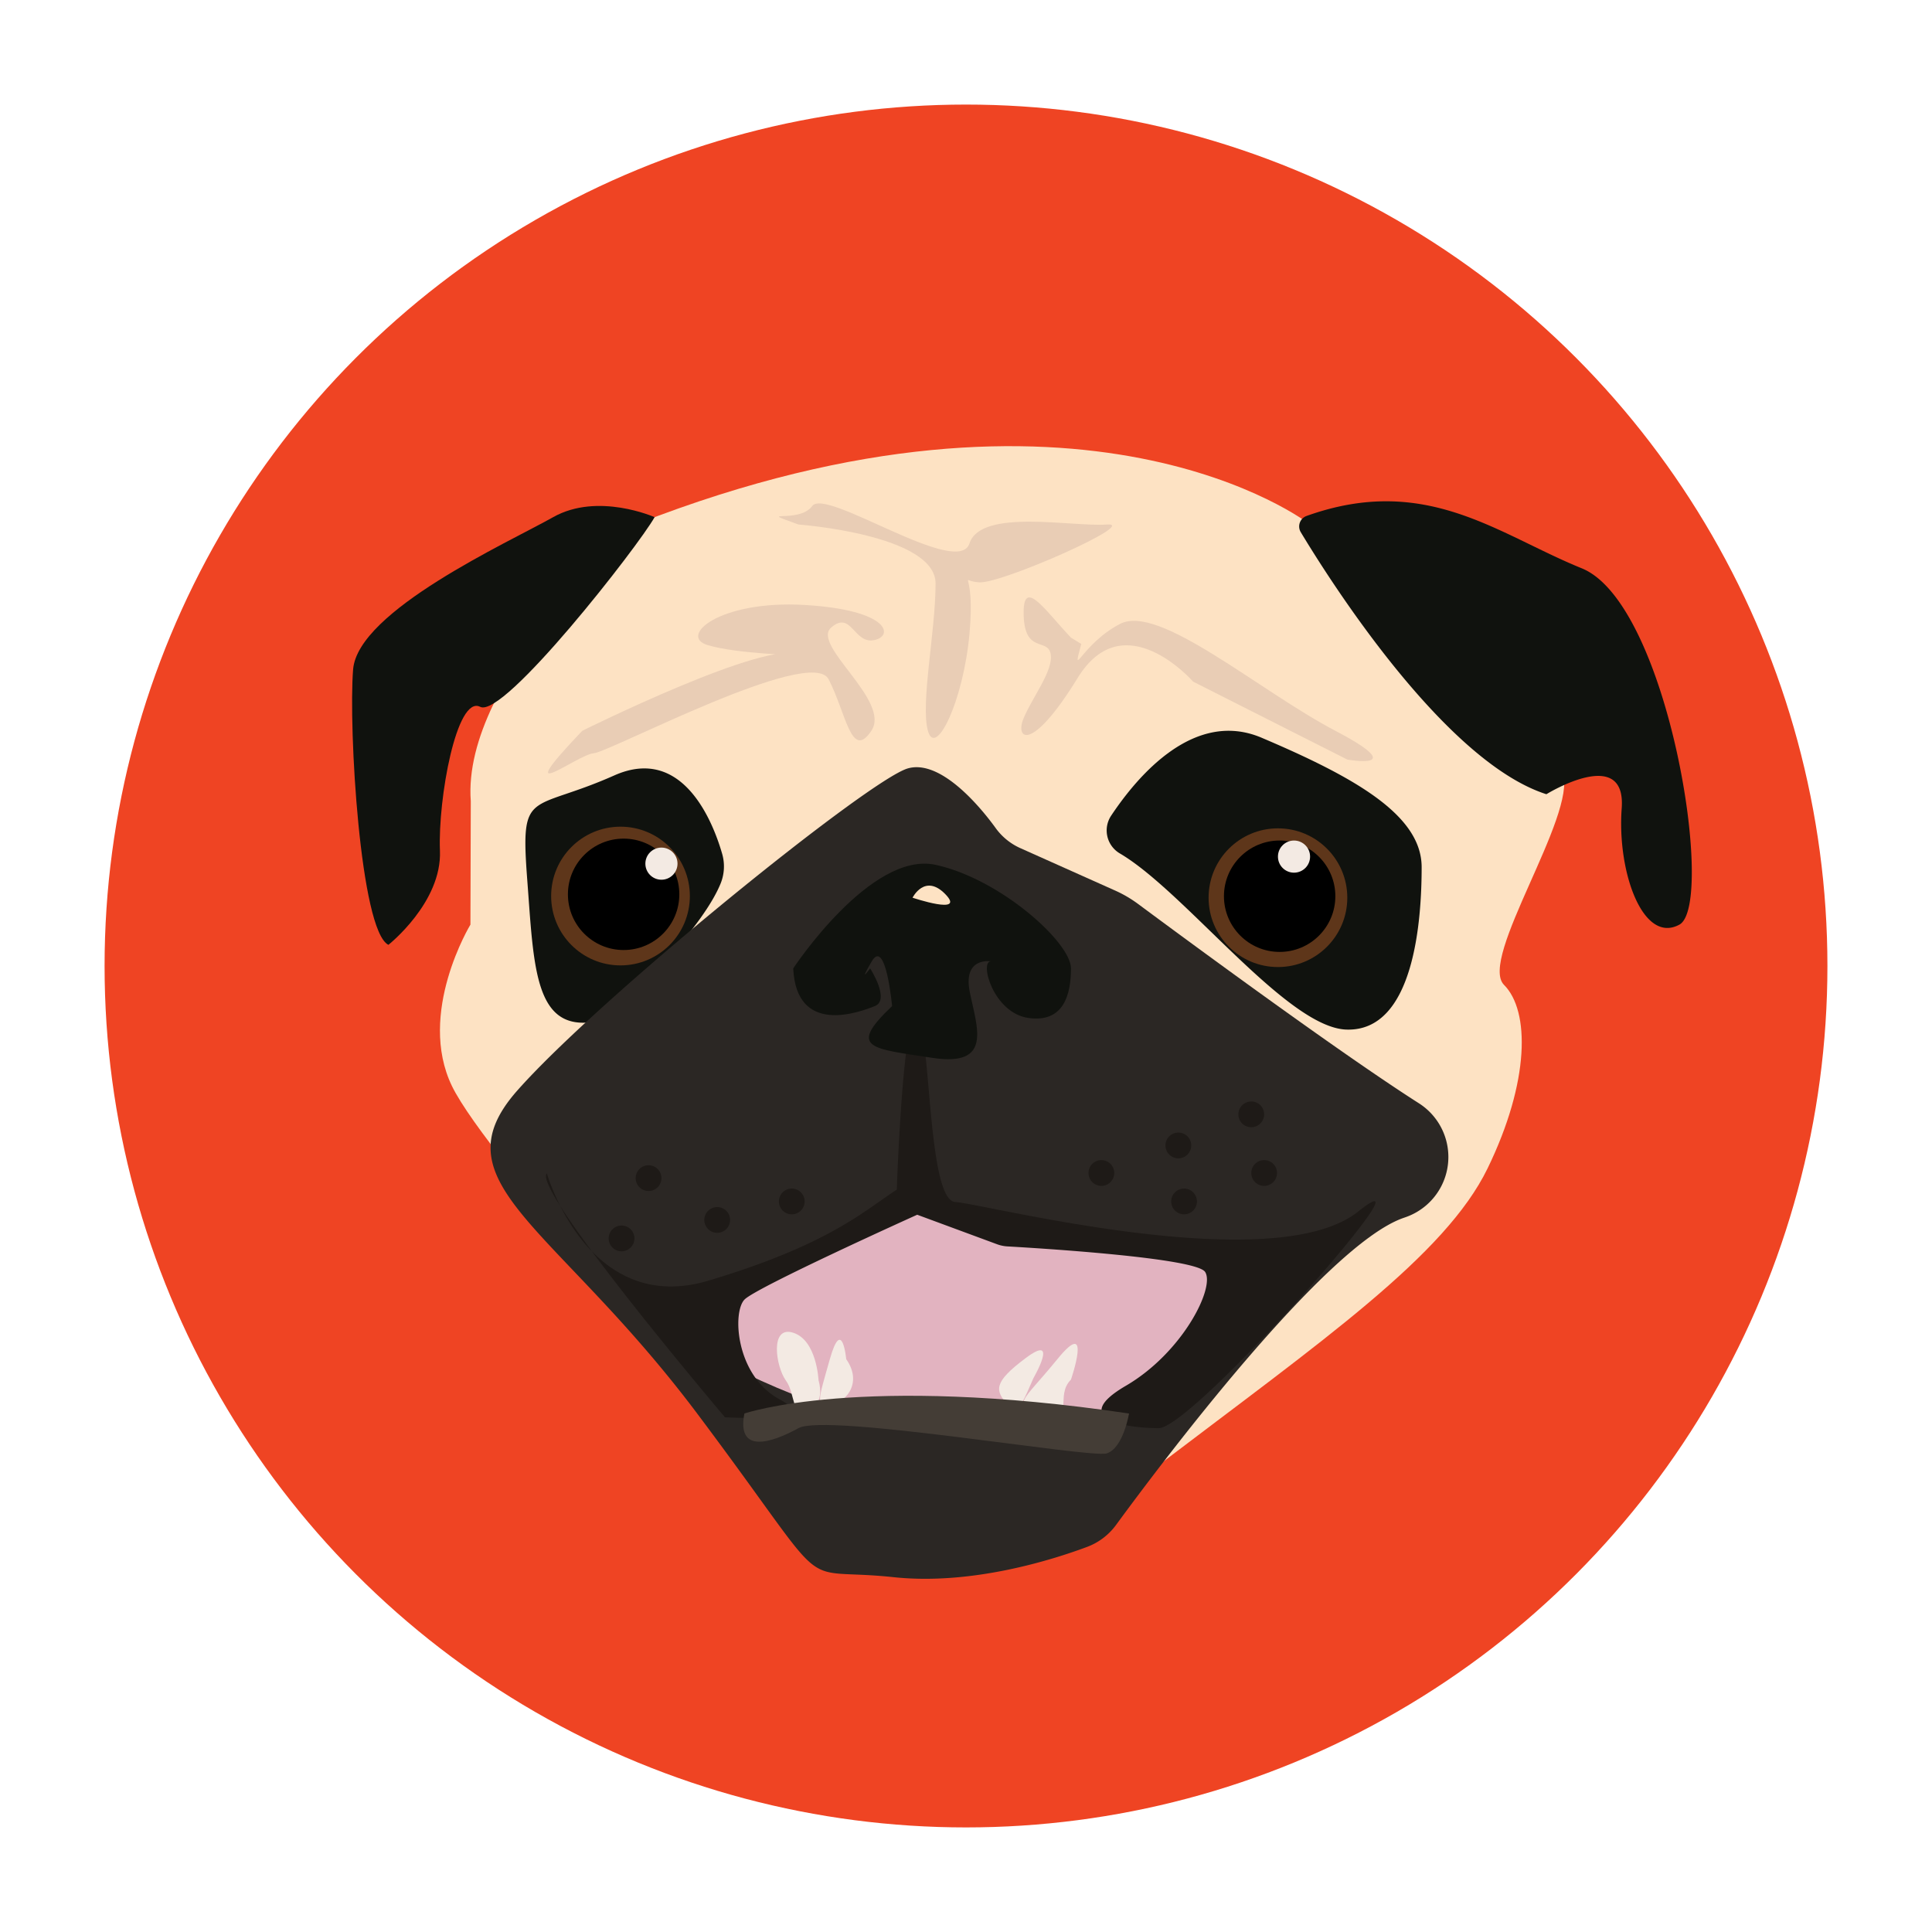 <svg xmlns="http://www.w3.org/2000/svg" viewBox="0 0 425.197 425.197"><defs><style>.a{fill:#ef4423;}.b{fill:#fde2c3;}.c{fill:#10120e;}.d{fill:#2b2724;}.e{fill:#e2b3c0;}.f{fill:#1e1a17;}.g{fill:#5e361a;}.h{fill:#f3eae3;}.i{fill:#e9cdb5;}.j{fill:#443d36;}</style></defs><circle class="a" cx="212.598" cy="212.598" r="189.583"/><path class="b" d="M140.388,115.226S101.54,148.9,103.611,176.348l-.08,27.148S91.7,222.967,99.468,239.024s61.64,74.59,61.64,74.59,14.5,24.345,29.525,27.971,26.935,9.324,63.712-18.647,63.712-46.619,73.036-65.784,9.324-34.7,3.626-40.4,16.058-37.3,12.95-46.619.305-3.108.305-3.108l-56.248-51.8S238.57,76.9,140.388,115.226Z"/><path class="c" d="M286.272,117.12c6.306,10.477,31.591,50.484,54.059,57.674,0,0,17.611-10.878,16.575,3.108s4.671,29.95,12.695,25.594-2.335-70.659-21.5-78.429c-18.527-7.511-34.26-20.922-60.555-11.514A2.45,2.45,0,0,0,286.272,117.12Z"/><path class="c" d="M144.069,113.818s-12.486-5.551-22.328,0-42.993,20.573-44.029,33.523,1.554,57.5,7.77,60.6c0,0,11.807-9.324,11.342-20.719s3.68-34.317,8.859-31.662S140.5,120.18,144.069,113.818Z"/><path class="c" d="M246.51,187.855a5.867,5.867,0,0,1-1.987-8.312c5.881-8.847,18.314-23.478,33.132-17.181,20.719,8.806,35.223,17.094,35.223,28.489s-1.554,36.259-16.576,35.741C283.158,226.139,260.893,196.339,246.51,187.855Z"/><path class="c" d="M158.607,194.411a10,10,0,0,0,.317-6.538c-1.918-6.639-8.514-23.979-23.715-17.223-18.648,8.288-20.72,2.623-19.166,23.067,1.44,18.943,1.546,33.3,14.74,31.151a10.062,10.062,0,0,0,5.356-2.688C141.264,217.251,154.891,203.6,158.607,194.411Z"/><path class="d" d="M224.387,186.584,245.437,196a26.842,26.842,0,0,1,5.036,2.946c9.286,6.892,43.872,32.429,61.79,43.859a14.022,14.022,0,0,1-2.764,25.02c-.2.071-.392.14-.593.209C291.593,274,255.184,322.549,245.631,335.6a13.951,13.951,0,0,1-6.372,4.84c-7.748,2.893-25.458,8.485-42.583,6.668-22.791-2.417-11.872,5.8-43.165-35.913S95.842,260.434,113.8,240.06s77.415-68.466,85.985-70.945c6.925-2,15.346,7.634,19.251,13A13.51,13.51,0,0,0,224.387,186.584Z"/><path class="e" d="M151.093,295.65s30.177,16.92,41.573,15.437,45.519,6.394,55.118-3.206,24.691-23.351,21.065-27.8-41.422-6.756-53.167-9.267-1.049-10.748-25.222,0-31.738,13.2-34.532,19.274S151.093,295.65,151.093,295.65Z"/><path class="f" d="M197.367,261.815s1.381-40.671,4.489-37.774,2.175,40.155,8.391,40.5,70,16.957,88.645,2.108-36.259,47.655-43.856,47.655-19.684-2.072-7.252-9.324,19.684-21.6,17.439-25.053c-2.021-3.11-36.635-5.226-43.5-5.616a7.9,7.9,0,0,1-2.3-.481l-17.563-6.49s-35.223,15.885-37.986,18.647-1.966,16.8,7.7,21.98-12.02,3.95-12.02,3.95S116.906,261.6,120.36,258.252c0,0,8.978,31.535,35.568,23.592S190.232,266.433,197.367,261.815Z"/><circle class="g" cx="281.251" cy="197.566" r="15.264"/><circle class="g" cx="136.56" cy="197.201" r="15.264"/><path class="c" d="M174.575,213.125s17.075-25.9,31.329-22.792S235.7,207.427,235.7,213.125s-1.554,11.99-9.324,10.916-10.878-12.47-8.288-12.47c0,0-6.216-1.036-4.662,6.734s5.18,16.575-8.287,14.5-18.648-2.052-8.806-11.386c0,0-1.381-15.155-4.489-9.827s-.346,1.53-.346,1.53,4.49,6.926,1.036,8.3S175.266,227.974,174.575,213.125Z"/><circle cx="281.626" cy="197.24" r="12.259"/><circle cx="137.246" cy="196.825" r="12.259"/><circle class="h" cx="284.788" cy="188.523" r="3.537"/><circle class="h" cx="145.57" cy="190.075" r="3.537"/><path class="h" d="M180.149,303.823s-.359-8.852-5.574-10.512-3.831,7.469-1.618,10.512,1.106,8.3,4.979,6.639S180.149,303.823,180.149,303.823Z"/><path class="h" d="M186.235,299.12s-.89-9.572-3.6,0-3.043,9.959,0,9.959S190.108,304.653,186.235,299.12Z"/><path class="h" d="M227.453,303.27s5.764-9.959-1.66-4.427-6.639,7.193-4.15,10.236S225.483,307.616,227.453,303.27Z"/><path class="h" d="M235.7,303.622s4.841-14.124-2.99-4.5-10.4,10.039-3.122,11.659S232.048,307.294,235.7,303.622Z"/><path class="i" d="M235.7,140.335c-5.756-6.085-10.642-13.554-10.412-4.979s5.3,4.979,5.946,8.576-3.963,9.405-5.946,14.108,1.7,7.745,11.892-8.853,25.406.83,25.406.83l33.931,17.151s14.286,2.546-2.63-6.334-38.77-27.968-47.345-23.542-10.789,12.725-8.576,4.427"/><path class="i" d="M128.143,160.834s41.254-20.5,47.6-16.626c0,0-13.3-.276-19.935-2.213s2.489-9.958,21.3-8.852,19.641,6.916,15.215,7.746-4.98-6.639-9.406-2.767,13.278,16.1,8.852,22.712-5.532-3.842-9.405-11.34-48.133,16.015-51.729,16.291S111.545,178.289,128.143,160.834Z"/><path class="i" d="M175.741,115.439s30.191,2.213,30.163,13-3.348,26.336-1.688,32.394,7.779-6.391,9.145-21.329-2.783-11.618,2.2-11.341,35.518-13.278,28-12.725-27.685-3.6-30.191,4.149-31.57-12.325-34.595-8.237S165.8,111.843,175.741,115.439Z"/><path class="j" d="M163.828,311.087s25.45-8.78,84.648,0c0,0-1.273,7.674-4.924,8.78s-61.707-8.912-67.811-5.562S162.1,319.984,163.828,311.087Z"/><circle class="f" cx="275.379" cy="245.247" r="2.836"/><circle class="f" cx="278.215" cy="258.155" r="2.836"/><circle class="f" cx="259.334" cy="252.093" r="2.836"/><circle class="f" cx="242.39" cy="258.155" r="2.836"/><circle class="f" cx="260.591" cy="264.415" r="2.836"/><circle class="f" cx="174.253" cy="264.415" r="2.836"/><circle class="f" cx="157.842" cy="268.487" r="2.836"/><circle class="f" cx="142.735" cy="259.286" r="2.836"/><circle class="f" cx="136.792" cy="272.552" r="2.836"/><path class="b" d="M200.833,197.566s2.717-5.443,7.25-.741S200.833,197.566,200.833,197.566Z"/></svg>
